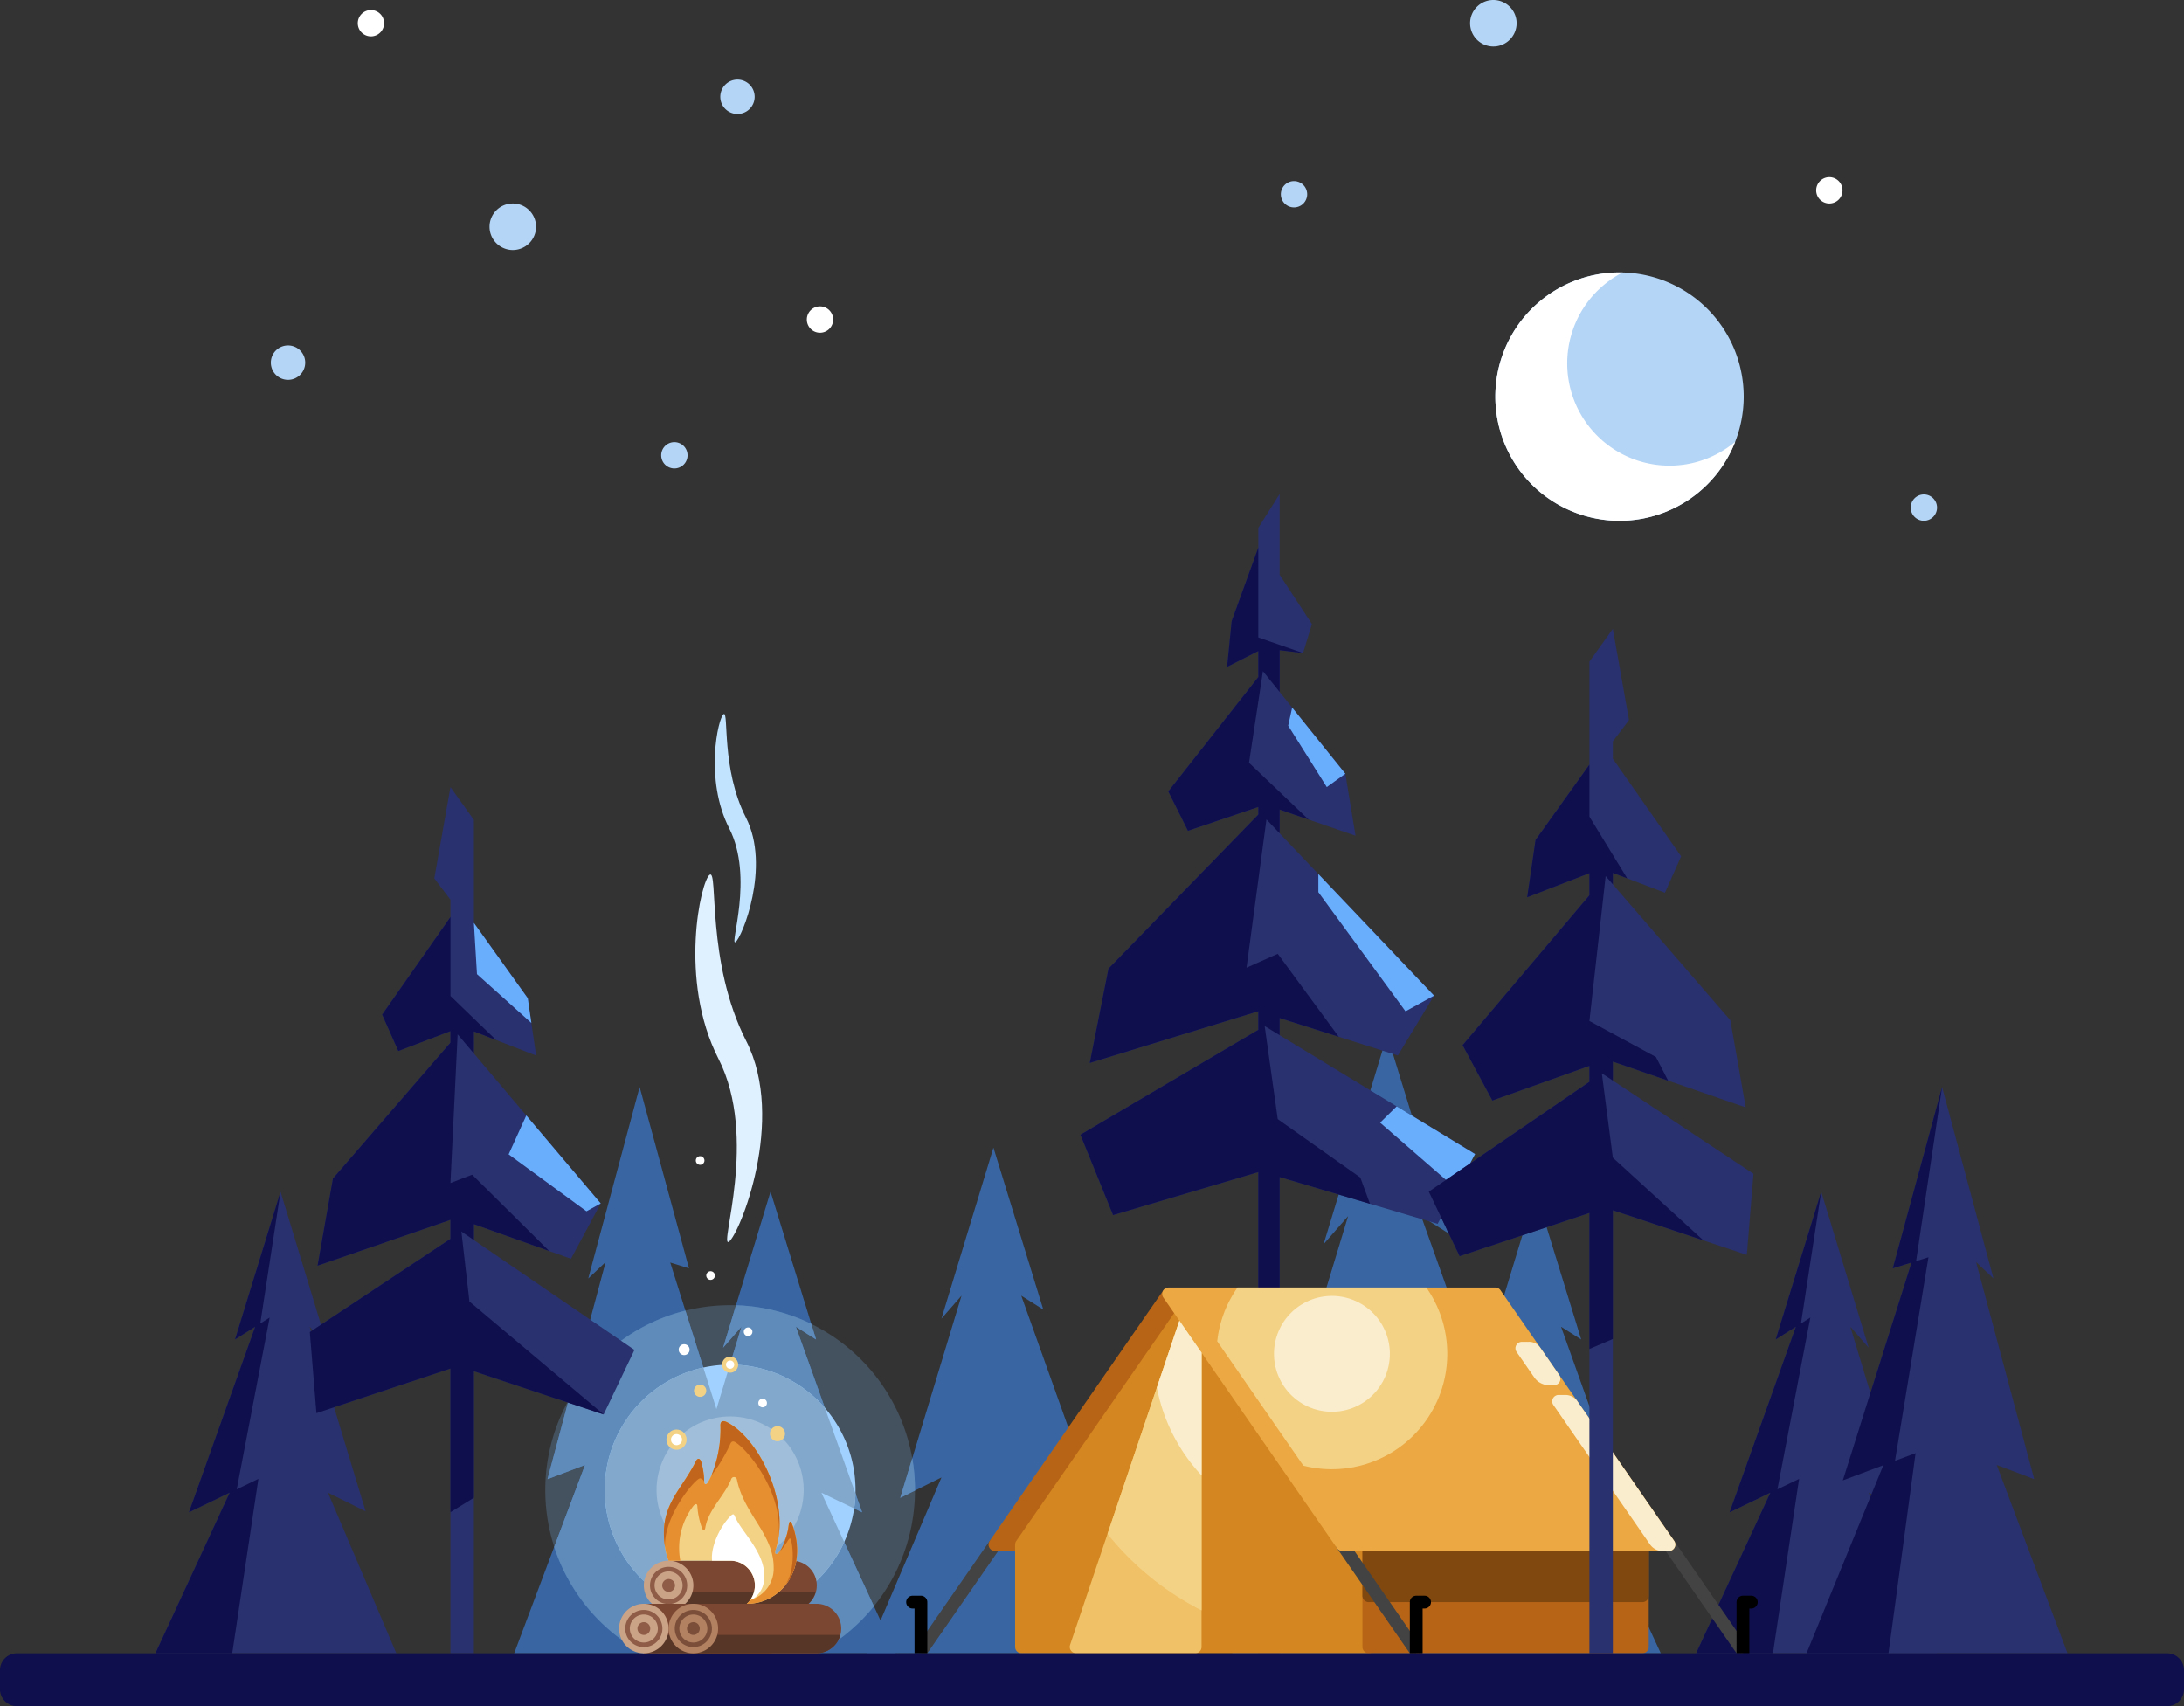 <svg xmlns="http://www.w3.org/2000/svg" width="580.683" height="453.661" viewBox="0 0 580.683 453.661">
  <rect x="0" y="0" width="580.683" height="453.661" fill="#333333" stroke="none"/>
  <g id="Group_37" data-name="Group 37" transform="translate(-679.317 -153.409)">
    <path id="Path_217" data-name="Path 217" d="M261.923,587.15h70.166l-21.622-46.765,11.866,5.715-19.294-54.054,5.873,3.715L295.649,452.7l-13.817,45.463,5.342-6.119-16.3,53.769,10.963-5.43L261.923,587.15Z" transform="translate(647.803 5.871)" fill="#3966a3"/>
    <path id="Path_218" data-name="Path 218" d="M194.271,591.635H295.7l-19.742-42.7,10.834,5.218L269.173,504.8l5.361,3.392-12.108-39.314L249.811,510.39l4.877-5.587-6.644,21.909L235.758,487.73l4.984,1.548-13.116-48.226L213.961,491.97l4.618-4.366L203.119,545.34l9.975-3.774-18.823,50.07Z" transform="translate(621.762 1.386)" fill="#3966a3"/>
    <path id="Path_219" data-name="Path 219" d="M249.388,482.945a49.154,49.154,0,0,1,23.054,92.564H226.333a49.154,49.154,0,0,1,23.055-92.564Z" transform="translate(624.058 17.512)" fill="#85c2fd" opacity="0.215"/>
    <path id="Path_220" data-name="Path 220" d="M250.782,482.965a48.9,48.9,0,0,1,20.017,4.951l1.277,4.144-5.362-3.392,17.616,49.354L273.5,532.8l13.953,30.179A49.358,49.358,0,0,1,272.279,575.5H226.171a49.3,49.3,0,0,1-23.724-28.29l8.188-21.78-9.974,3.774,5.642-21.073a49.25,49.25,0,0,1,31.03-23.742l8.253,26.188,6.645-21.91-4.878,5.587,3.43-11.29Zm46.865,40.665a49.473,49.473,0,0,1,.727,8.458v.137l-3.921,1.942,3.2-10.537Z" transform="translate(624.221 17.52)" fill="#5e8bba"/>
    <path id="Path_221" data-name="Path 221" d="M244.993,494.362A33.338,33.338,0,1,1,211.655,527.7a33.337,33.337,0,0,1,33.338-33.338Z" transform="translate(628.453 21.907)" fill="#a1d1fe"/>
    <path id="Path_222" data-name="Path 222" d="M244.993,494.362a33.264,33.264,0,0,1,25.192,11.5l8.131,22.782a33.326,33.326,0,0,1-.346,3.964l-8.707-4.194,6.067,13.122a33.342,33.342,0,1,1-37.464-46.411l3.486,11.063,3.587-11.827Z" transform="translate(628.453 21.907)" fill="#82a8cc"/>
    <path id="Path_223" data-name="Path 223" d="M332.085,595.465h85.78L391.431,538.3l14.507,6.987L382.35,479.2l7.179,4.542L373.316,431.1,356.425,486.68l6.53-7.48-19.932,65.733,13.4-6.638-24.34,57.17Z" transform="translate(674.812 -2.444)" fill="#3966a3"/>
    <path id="Path_224" data-name="Path 224" d="M416.614,254.19A33.018,33.018,0,1,1,383.6,287.208a33.018,33.018,0,0,1,33.018-33.018Z" transform="translate(693.298 -28.346)" fill="#b4d5f6"/>
    <path id="Path_225" data-name="Path 225" d="M189.453,583.9H125.389l19.742-42.7L134.3,546.421l17.616-49.353-5.362,3.392,12.108-39.314,12.615,41.509-4.877-5.587,14.887,49.093L171.275,541.2l18.178,42.7Z" transform="translate(595.246 9.121)" fill="#29316e"/>
    <path id="Path_226" data-name="Path 226" d="M368.132,583.9H432.2l-19.742-42.7,10.834,5.218-17.616-49.353,5.361,3.392-12.108-39.314L386.31,502.654l4.878-5.587L376.3,546.16l10.01-4.958-18.178,42.7Z" transform="translate(688.687 9.121)" fill="#3966a3"/>
    <path id="Path_227" data-name="Path 227" d="M485.232,583.9H421.169l19.742-42.7-10.834,5.218,17.616-49.353-5.361,3.392,12.108-39.314,12.616,41.509-4.877-5.587,14.886,49.093L467.055,541.2l18.178,42.7Z" transform="translate(709.104 9.121)" fill="#29316e"/>
    <path id="Path_228" data-name="Path 228" d="M441.6,583.9H421.169l19.742-42.7-10.834,5.218,17.616-49.353-5.361,3.392,12.108-39.314-5.388,35.062,2.493-1.577L442.791,540.3l5.764-2.776L441.6,583.9Z" transform="translate(709.104 9.121)" fill="#0f0f4d"/>
    <path id="Path_229" data-name="Path 229" d="M416.614,254.19q.418,0,.832.011a27.2,27.2,0,1,0,29.929,45.029,33.022,33.022,0,1,1-30.761-45.04Z" transform="translate(693.298 -28.346)" fill="#fff"/>
    <path id="Path_230" data-name="Path 230" d="M145.817,583.9H125.389l19.742-42.7L134.3,546.421l17.616-49.353-5.362,3.392,12.108-39.314-5.388,35.062,2.492-1.577L147.011,540.3l5.764-2.776L145.817,583.9Z" transform="translate(595.246 9.121)" fill="#0f0f4d"/>
    <path id="Path_231" data-name="Path 231" d="M511.767,591.635H442.373l20.419-50.012-10.77,4.036L470.28,487.73l-4.984,1.548,13.116-48.226,13.665,50.919-4.617-4.366,15.459,57.735-9.974-3.774,18.823,50.07Z" transform="translate(717.266 1.386)" fill="#29316e"/>
    <path id="Path_232" data-name="Path 232" d="M464.164,591.635H442.373l20.419-50.012-10.77,4.036L470.28,487.73l-4.984,1.548,13.116-48.226-6.91,46.3,3.287-1.021-8.9,54.131,5.475-2.052-7.2,53.227Z" transform="translate(717.266 1.386)" fill="#0f0f4d"/>
    <path id="Path_233" data-name="Path 233" d="M196.688,240.958a6.184,6.184,0,1,1-6.184,6.184,6.183,6.183,0,0,1,6.184-6.184Z" transform="translate(618.969 -33.44)" fill="#b4d5f6"/>
    <path id="Path_234" data-name="Path 234" d="M226.964,286.779a3.5,3.5,0,1,1-3.5,3.5,3.5,3.5,0,0,1,3.5-3.5Z" transform="translate(631.657 -15.802)" fill="#b4d5f6"/>
    <path id="Path_235" data-name="Path 235" d="M384.937,201.888a6.184,6.184,0,1,1-6.184,6.185,6.185,6.185,0,0,1,6.184-6.185Z" transform="translate(691.434 -48.479)" fill="#b4d5f6"/>
    <path id="Path_236" data-name="Path 236" d="M239.374,217.172a4.57,4.57,0,1,1-4.57,4.57,4.57,4.57,0,0,1,4.57-4.57Z" transform="translate(636.022 -42.596)" fill="#b4d5f6"/>
    <path id="Path_237" data-name="Path 237" d="M448.693,235.9a3.5,3.5,0,1,1-3.5,3.5,3.5,3.5,0,0,1,3.5-3.5Z" transform="translate(717.009 -35.387)" fill="#fff"/>
    <path id="Path_238" data-name="Path 238" d="M168.709,203.825a3.5,3.5,0,1,1-3.5,3.5,3.5,3.5,0,0,1,3.5-3.5Z" transform="translate(609.231 -47.734)" fill="#fff"/>
    <path id="Path_239" data-name="Path 239" d="M153.087,268.213a4.57,4.57,0,1,1-4.569,4.57,4.571,4.571,0,0,1,4.569-4.57Z" transform="translate(602.807 -22.949)" fill="#b4d5f6"/>
    <path id="Path_240" data-name="Path 240" d="M466.841,296.815a3.5,3.5,0,1,1-3.5,3.5,3.5,3.5,0,0,1,3.5-3.5Z" transform="translate(723.994 -11.938)" fill="#b4d5f6"/>
    <path id="Path_241" data-name="Path 241" d="M254.92,260.713a3.5,3.5,0,1,1-3.5,3.5,3.5,3.5,0,0,1,3.5-3.5Z" transform="translate(642.417 -25.835)" fill="#fff"/>
    <path id="Path_242" data-name="Path 242" d="M345.922,236.655a3.5,3.5,0,1,1-3.5,3.5,3.5,3.5,0,0,1,3.5-3.5Z" transform="translate(677.448 -35.096)" fill="#b4d5f6"/>
    <path id="Path_243" data-name="Path 243" d="M364.519,361.771l-8.577-13.111V327.2l-5.67,9v5.252l-7.085,19.557-1.216,12.157,8.3-4.2v6.9L326.339,406.3l5.232,10.47,18.7-6.339v2.022l-39.836,40.978-4.973,25.066,44.81-13.744v4.928l-47.305,27.9,8.695,21.375,38.611-11.433V635.46h5.67V508.831l42.008,12.44,9.963-18.555L355.942,471.1v-4.551l31.435,9.965L397,460.592l-41.055-43.163v-6.308l20.18,6.95-2.7-16.485q-8.738-10.869-17.475-21.738V368.73l6.224.763,2.353-7.722Z" transform="translate(663.603 -42.439)" fill="#29316e"/>
    <path id="Path_244" data-name="Path 244" d="M350.272,361.388v-23.9l-7.085,19.556-1.216,12.157,8.3-4.2v6.9l-23.933,30.428,5.232,10.469,18.7-6.339v2.022l-39.836,40.978-4.974,25.066,44.81-13.744v4.928l-47.3,27.9,8.694,21.375,38.611-11.434v58.652l5.669,2.116V504.871l24.021,7.113-2.572-6.993L355.44,489.456l-3.474-24.738,3.976,2.419v-4.55l15.718,4.982L355.44,445.505l-8.3,3.7,5.3-39.427,3.509,3.689V407.16l7.707,2.654-15.852-15.1,3.7-24.364,4.447,5.532V364.77l6.224.762-11.893-4.144Z" transform="translate(663.603 -38.478)" fill="#0f0f4d"/>
    <path id="Path_245" data-name="Path 245" d="M348.653,400.167l30.759,32.338-7.583,4.168-23.176-31.681v-4.826Z" transform="translate(681.189 -14.352)" fill="#68aefd"/>
    <path id="Path_246" data-name="Path 246" d="M364.918,444.775l20.845,12.682-4.981,9.277-20.275-17.63,4.411-4.33Z" transform="translate(685.753 2.819)" fill="#68aefd"/>
    <path id="Path_247" data-name="Path 247" d="M343.918,368.208,358.061,385.8l-4.937,3.553L342.86,373.023l1.058-4.815Z" transform="translate(678.959 -26.655)" fill="#68aefd"/>
    <path id="Path_248" data-name="Path 248" d="M241.164,504.309A19.562,19.562,0,1,1,221.6,523.871a19.562,19.562,0,0,1,19.562-19.562Z" transform="translate(632.282 25.736)" fill="#a0bed9"/>
    <path id="Path_249" data-name="Path 249" d="M236.321,492.819a2.138,2.138,0,1,1-2.138,2.137,2.137,2.137,0,0,1,2.138-2.137Z" transform="translate(637.125 21.313)" fill="#f4d285"/>
    <path id="Path_250" data-name="Path 250" d="M230.421,498.192a1.633,1.633,0,1,1-1.634,1.633,1.632,1.632,0,0,1,1.634-1.633Z" transform="translate(635.048 23.381)" fill="#f4d285"/>
    <path id="Path_251" data-name="Path 251" d="M227.3,490.441a1.447,1.447,0,1,1-1.447,1.449,1.448,1.448,0,0,1,1.447-1.449Z" transform="translate(633.918 20.398)" fill="#fff"/>
    <path id="Path_252" data-name="Path 252" d="M245.374,506.179a2,2,0,1,1-2,2,2,2,0,0,1,2-2Z" transform="translate(640.663 26.456)" fill="#f4d285"/>
    <path id="Path_253" data-name="Path 253" d="M236.031,493.572a1.094,1.094,0,1,1-1.1,1.094,1.095,1.095,0,0,1,1.1-1.094Z" transform="translate(637.415 21.603)" fill="#fff"/>
    <path id="Path_254" data-name="Path 254" d="M226.176,506.83a2.677,2.677,0,1,1-2.677,2.677,2.678,2.678,0,0,1,2.677-2.677Z" transform="translate(633.013 26.706)" fill="#f4d285"/>
    <path id="Path_255" data-name="Path 255" d="M225.84,507.7a1.467,1.467,0,1,1-1.467,1.467,1.466,1.466,0,0,1,1.467-1.467Z" transform="translate(633.349 27.043)" fill="#fff"/>
    <path id="Path_256" data-name="Path 256" d="M242.283,500.9a1.147,1.147,0,1,1-1.147,1.147,1.148,1.148,0,0,1,1.147-1.147Z" transform="translate(639.802 24.425)" fill="#fff"/>
    <path id="Path_257" data-name="Path 257" d="M239.494,487.225a1.147,1.147,0,1,1-1.147,1.147,1.147,1.147,0,0,1,1.147-1.147Z" transform="translate(638.728 19.16)" fill="#fff"/>
    <path id="Path_258" data-name="Path 258" d="M232.293,476.427a1.147,1.147,0,1,1-1.148,1.147,1.147,1.147,0,0,1,1.148-1.147Z" transform="translate(635.956 15.003)" fill="#fff"/>
    <path id="Path_259" data-name="Path 259" d="M241.354,533.133l-42.7-29.208V499.7l25.811,9.2,7.912-14.72-33.723-39.863V448.45l16.553,6.41-2.224-15.244q-7.165-10.019-14.329-20.04V392.19l-6.228-8.714-4.3,24.267,4.3,5.678v4.59l-18.165,25.962,4.3,9.681,13.86-5.281v3.05q-15.62,18.069-31.244,36.134l-4.09,23.177,35.334-12.183v5.041l-37.386,24.792,1.757,21.561,35.629-11.862V613.8h6.228V538.8l34.507,11.488,8.193-17.159Z" transform="translate(606.66 -20.777)" fill="#29316e"/>
    <path id="Path_260" data-name="Path 260" d="M186.531,409.542l14.329,20.04.962,6.593-14.471-13-.821-13.632Z" transform="translate(618.782 -10.744)" fill="#68aefd"/>
    <path id="Path_261" data-name="Path 261" d="M195.339,492.06l3.314,2.266V490.1l20.03,7.138-20.487-20.3-5.771,2.223,1.91-39.546,4.318,5.1v-5.868l5.911,2.289-12.139-11.718V408.412l-18.165,25.962,4.3,9.681,13.86-5.281v3.05q-15.62,18.069-31.244,36.134l-4.09,23.177,35.334-12.183v5.041l-37.386,24.792,1.757,21.561,35.629-11.862v38.2l6.228-3.835V529.205l34.507,11.488-35.682-30.024-2.14-18.609Z" transform="translate(606.66 -11.178)" fill="#0f0f4d"/>
    <path id="Path_262" data-name="Path 262" d="M197.9,446.52l19.791,23.393L213.9,472,193.2,456.865,197.9,446.52Z" transform="translate(621.35 3.491)" fill="#68aefd"/>
    <path id="Path_263" data-name="Path 263" d="M290.632,528.412a1.694,1.694,0,1,1,2.788,1.924l-19.367,27.952h-1.7v-3.5l18.278-26.38Z" transform="translate(651.819 34.733)" fill="#434343"/>
    <path id="Path_264" data-name="Path 264" d="M334.616,480.319l3.519,5.079a1.694,1.694,0,0,1-.021,1.954L295.5,548.859a1.689,1.689,0,0,1-1.395.731v.006h-7.073a1.7,1.7,0,0,1-1.316-2.774l46.095-66.53a1.694,1.694,0,0,1,2.356-.432,1.664,1.664,0,0,1,.45.458Z" transform="translate(656.815 16.209)" fill="#b76416"/>
    <path id="Path_265" data-name="Path 265" d="M336.188,484,378.3,544.78h6.189a1.7,1.7,0,0,1,1.7,1.7v27.214a1.7,1.7,0,0,1-1.7,1.7H292.138a1.7,1.7,0,0,1-1.7-1.7V546.479a1.7,1.7,0,0,1,.384-1.076l42.559-61.425a1.694,1.694,0,0,1,2.806.026Z" transform="translate(658.78 17.628)" fill="#d48620"/>
    <path id="Path_266" data-name="Path 266" d="M415.037,530.336a1.694,1.694,0,1,1,2.788-1.924l18.277,26.38v3.5h-1.7l-19.367-27.952Z" transform="translate(706.628 34.733)" fill="#434343"/>
    <path id="Path_267" data-name="Path 267" d="M428.938,554.035V540.428a1.7,1.7,0,0,1,1.7-1.7h2.22a1.7,1.7,0,0,1,0,3.4h-.521v11.908Z" transform="translate(712.094 38.985)"/>
    <path id="Path_268" data-name="Path 268" d="M433.235,530.126v25.522a1.7,1.7,0,0,1-1.7,1.7H358.818a1.7,1.7,0,0,1-1.7-1.7V530.126Z" transform="translate(684.449 35.674)" fill="#b76416"/>
    <path id="Path_269" data-name="Path 269" d="M433.235,530.126v11.915a1.7,1.7,0,0,1-1.7,1.7H358.818a1.7,1.7,0,0,1-1.7-1.7V530.126Z" transform="translate(684.449 35.674)" fill="#80470f"/>
    <path id="Path_270" data-name="Path 270" d="M352.315,530.336a1.694,1.694,0,1,1,2.788-1.924l18.278,26.38v3.5h-1.7l-19.367-27.952Z" transform="translate(682.484 34.733)" fill="#434343"/>
    <path id="Path_271" data-name="Path 271" d="M365.151,548.861Zm-44.782-69.3h86.866a1.7,1.7,0,0,1,1.471.848l46.1,66.532a1.695,1.695,0,0,1-1.461,2.655h-86.8a1.694,1.694,0,0,1-1.395-.731l-46.174-66.642a1.693,1.693,0,0,1,1.393-2.656v-.006Z" transform="translate(669.65 16.208)" fill="#eba843"/>
    <path id="Path_272" data-name="Path 272" d="M366.216,554.035V540.428a1.7,1.7,0,0,1,1.7-1.7h2.219a1.7,1.7,0,1,1,0,3.4h-.519v11.908Z" transform="translate(687.95 38.985)"/>
    <path id="Path_273" data-name="Path 273" d="M275.142,554.035V540.428a1.7,1.7,0,0,0-1.7-1.7h-2.219a1.7,1.7,0,1,0,0,3.4h.519v11.908Z" transform="translate(650.73 38.985)"/>
    <path id="Path_274" data-name="Path 274" d="M419.518,539.877a4.048,4.048,0,0,0,3.7,1.774h1.36a1.664,1.664,0,0,0,.964-.3,1.7,1.7,0,0,0,.429-2.364l-25.93-37.422a3.9,3.9,0,0,0-2.853-1.385h-1.938a1.7,1.7,0,0,0-1.4,2.666l25.659,37.029Z" transform="translate(698.474 24.148)" fill="#faedcd"/>
    <path id="Path_275" data-name="Path 275" d="M391.582,499.561a4.721,4.721,0,0,0,4.016,1.929l1.154,0a1.675,1.675,0,0,0,.964-.3,1.7,1.7,0,0,0,.429-2.364l-5.128-7.4a3.612,3.612,0,0,0-3.149-1.435h-1.676a1.7,1.7,0,0,0-1.4,2.666l4.786,6.908Z" transform="translate(695.755 20.223)" fill="#faedcd"/>
    <path id="Path_276" data-name="Path 276" d="M384.839,479.557a30.69,30.69,0,0,1-32.7,47.362l-22.9-33.06a30.5,30.5,0,0,1,5.394-14.3Z" transform="translate(673.716 16.208)" fill="#f4d285"/>
    <path id="Path_277" data-name="Path 277" d="M355.539,481.17a15.4,15.4,0,1,1-15.4,15.4,15.4,15.4,0,0,1,15.4-15.4Z" transform="translate(677.912 16.829)" fill="#faedcd"/>
    <path id="Path_278" data-name="Path 278" d="M301.013,572.122Zm34.961-77.684v78.221a1.7,1.7,0,0,1-1.7,1.7l-.15-.007H302.619a1.692,1.692,0,0,1-1.692-1.692,1.725,1.725,0,0,1,.086-.537l29.069-86.189,5.893,8.5Z" transform="translate(662.818 18.662)" fill="#f0c167"/>
    <path id="Path_279" data-name="Path 279" d="M333.184,562.956a76.812,76.812,0,0,1-25.009-20.342l19.116-56.681,5.893,8.5v68.518Z" transform="translate(665.608 18.662)" fill="#f4d285"/>
    <path id="Path_280" data-name="Path 280" d="M329.536,527.057A47.264,47.264,0,0,1,317.652,503.7l5.991-17.767,5.893,8.5v32.619Z" transform="translate(669.256 18.663)" fill="#faedcd"/>
    <path id="Path_281" data-name="Path 281" d="M369.859,502.745l42.7-29.208v-4.221l-25.81,9.2-7.914-14.719,33.723-39.863v-5.868l-16.553,6.41,2.224-15.244q7.165-10.021,14.329-20.04V361.8l6.229-8.714,4.3,24.267-4.3,5.677v4.59l18.162,25.963-4.3,9.681-13.859-5.282v3.05q15.618,18.069,31.243,36.134l4.09,23.178-35.333-12.185V473.2l37.385,24.792-1.758,21.562-35.628-11.862V625.5H412.56V508.415L378.054,519.9l-8.195-17.158Z" transform="translate(689.352 -32.475)" fill="#29316e"/>
    <path id="Path_282" data-name="Path 282" d="M369.859,492.711l42.7-29.208v-4.221l-25.81,9.2-7.914-14.719L412.56,413.9v-5.868l-16.553,6.41,2.224-15.244q7.165-10.021,14.329-20.04v13.84l10.055,16.414-3.825-1.458V411l-1.911-2.208L412.56,447.34l17.68,9.563,3.255,6.3-14.705-5.072v5.041l-2.928-1.925,2.928,22.43,24.083,22-24.083-8.017v34.233l-6.229,2.645V498.381l-34.506,11.488-8.195-17.158Z" transform="translate(689.352 -22.442)" fill="#0f0f4d"/>
    <path id="Path_283" data-name="Path 283" d="M232.871,400.32c-2.331,1.494-8.39,27.958,2.324,48.937s.04,50.4,2.76,48.657,15.329-32.409,4.615-53.388-7.368-45.7-9.7-44.206Z" transform="translate(635.148 -14.318)" fill="#dff0ff"/>
    <path id="Path_284" data-name="Path 284" d="M235.127,369.482c-1.447.928-5.164,17.334,1.489,30.362s-.021,31.329,1.667,30.246,9.436-20.072,2.782-33.1-4.491-28.436-5.939-27.508Z" transform="translate(636.585 -26.179)" fill="#c2e3fe"/>
    <path id="Path_285" data-name="Path 285" d="M256.647,532a6.583,6.583,0,1,1,0,13.165H223.911V532h32.736Z" transform="translate(633.171 36.396)" fill="#7c4732"/>
    <path id="Path_286" data-name="Path 286" d="M263.008,537.98a6.585,6.585,0,0,1-6.361,4.886H223.911V537.98Z" transform="translate(633.171 38.698)" fill="#573527"/>
    <path id="Path_287" data-name="Path 287" d="M225.74,532a6.583,6.583,0,1,1-6.581,6.583A6.583,6.583,0,0,1,225.74,532Z" transform="translate(631.342 36.396)" fill="#caa286"/>
    <path id="Path_288" data-name="Path 288" d="M225.284,533.189a4.941,4.941,0,1,1-3.491,1.447,4.92,4.92,0,0,1,3.491-1.447Zm2.634,2.306a3.725,3.725,0,1,0,1.09,2.633,3.713,3.713,0,0,0-1.09-2.633Z" transform="translate(631.798 36.853)" fill="#8e5c47"/>
    <path id="Path_289" data-name="Path 289" d="M224.383,535.53a1.7,1.7,0,1,1-1.2.5,1.689,1.689,0,0,1,1.2-.5Z" transform="translate(632.7 37.754)" fill="#8e5c47"/>
    <path id="Path_290" data-name="Path 290" d="M239.849,505.522c8.276,4.225,17.123,21.349,12.772,34.132-.148.432-.023,1.413.906.5,1.2-1.172,2.383-5.066,2.576-6.585.112-.871.3-3.1,1.276-.2,3.878,11.566-3.511,20.4-12.2,20.4l-.129,0a6.583,6.583,0,0,0-4.424-11.456H224.258a18.009,18.009,0,0,1-.957-3.67c-1.677-10.952,4.237-14.784,8.206-22.768.51-1.025,1.156-.763,1.478.294a20.965,20.965,0,0,1,.73,5.115c.008.769.515.921.953.242,1.877-2.908,3.684-9.841,3.379-14.993-.078-1.337.6-1.622,1.8-1.01Z" transform="translate(632.824 26.085)" fill="#f4d285"/>
    <path id="Path_291" data-name="Path 291" d="M238.463,523.941c1.838,4.206,9.136,10.4,7.448,17.738-.46,2-2.252,3.991-3.512,4.2a6.583,6.583,0,0,0-5.325-10.451h-4.8c-.4-3.321,1.716-8.541,4.768-11.737.99-1.036,1.078-.526,1.418.252Z" transform="translate(636.373 32.972)" fill="#fff"/>
    <path id="Path_292" data-name="Path 292" d="M245.948,552.764a8.64,8.64,0,0,0,6.245-8.663c0-8.883-7.85-14.039-9.775-23.361a.774.774,0,0,0-1.512-.1c-1.774,4.428-6.137,8.163-6.878,12.892-.112.715-.51.936-.878.156a20.986,20.986,0,0,1-1.249-5.926c-.1-.986-.917-.193-1.055-.011a18.43,18.43,0,0,0-3.471,14.563h-3.116a17.982,17.982,0,0,1-.957-3.667c-1.677-10.952,4.237-14.784,8.206-22.768.51-1.025,1.156-.763,1.478.294a20.965,20.965,0,0,1,.73,5.115c.008.769.515.921.953.242,1.877-2.908,3.684-9.841,3.379-14.993-.078-1.337.6-1.622,1.8-1.01,8.276,4.225,17.123,21.349,12.772,34.132-.148.432-.023,1.413.906.5,1.2-1.172,2.383-5.066,2.576-6.585.112-.871.3-3.1,1.276-.2,3.878,11.566-3.511,20.4-12.2,20.4l-.129,0a6.614,6.614,0,0,0,.9-1.005Z" transform="translate(632.824 26.085)" fill="#e68f30"/>
    <path id="Path_293" data-name="Path 293" d="M232.125,519.661a32.437,32.437,0,0,0,2.413-13.129c-.078-1.337.6-1.622,1.8-1.01,7.706,3.935,15.907,19.05,13.488,31.433,2.012-11.848-7.691-23.9-11.325-26.144-.692-.428-1.1-.147-1.385.547a42.906,42.906,0,0,1-4.993,8.3Z" transform="translate(636.333 26.085)" fill="#c2651c"/>
    <path id="Path_294" data-name="Path 294" d="M223.3,535.86c-1.677-10.952,4.237-14.784,8.206-22.768.51-1.025,1.156-.763,1.478.294a20.965,20.965,0,0,1,.73,5.115,1.453,1.453,0,0,0-1.069-.877c-1.09-.105-9.636,9.743-9.344,18.237Z" transform="translate(632.824 28.868)" fill="#c2651c"/>
    <path id="Path_295" data-name="Path 295" d="M245.044,532.729c1.2-1.172,2.383-5.066,2.576-6.585.112-.871.3-3.1,1.276-.2,2.176,6.491.8,12.122-2.356,15.813,3.414-4.425,2.073-12.855,1.51-12.786-.514.064-1.27,2.242-3.005,3.753Z" transform="translate(641.306 33.51)" fill="#c2651c"/>
    <path id="Path_296" data-name="Path 296" d="M230.285,454.339a1.147,1.147,0,1,1-1.147,1.147,1.146,1.146,0,0,1,1.147-1.147Z" transform="translate(635.183 6.5)" fill="#fff"/>
    <path id="Path_298" data-name="Path 298" d="M100.052,549.781H671.741a4.51,4.51,0,0,1,4.5,4.5v5.055a4.51,4.51,0,0,1-4.5,4.5H100.052a4.51,4.51,0,0,1-4.5-4.5v-5.055a4.51,4.51,0,0,1,4.5-4.5Z" transform="translate(583.762 43.24)" fill="#0f0f4d"/>
    <path id="Path_299" data-name="Path 299" d="M251.893,540.276a6.582,6.582,0,1,1,0,13.164H219.159V540.276h32.734Z" transform="translate(631.342 39.581)" fill="#7c4732"/>
    <path id="Path_300" data-name="Path 300" d="M258.254,546.254a6.583,6.583,0,0,1-6.361,4.885H219.159v-4.885Z" transform="translate(631.342 41.882)" fill="#573527"/>
    <path id="Path_301" data-name="Path 301" d="M220.989,540.276a6.582,6.582,0,1,1-6.583,6.583,6.582,6.582,0,0,1,6.583-6.583Z" transform="translate(629.512 39.581)" fill="#caa286"/>
    <path id="Path_302" data-name="Path 302" d="M220.532,541.463a4.937,4.937,0,1,1-3.493,1.446,4.924,4.924,0,0,1,3.493-1.446Zm2.633,2.3a3.726,3.726,0,1,0,1.09,2.634,3.717,3.717,0,0,0-1.09-2.634Z" transform="translate(629.969 40.038)" fill="#8e5c47"/>
    <path id="Path_303" data-name="Path 303" d="M219.631,543.8a1.7,1.7,0,1,1-1.2.5,1.686,1.686,0,0,1,1.2-.5Z" transform="translate(630.87 40.939)" fill="#8e5c47"/>
    <path id="Path_304" data-name="Path 304" d="M261.4,540.276a6.582,6.582,0,1,1,0,13.164H228.664V540.276H261.4Z" transform="translate(635.001 39.581)" fill="#7c4732"/>
    <path id="Path_305" data-name="Path 305" d="M267.761,546.254a6.585,6.585,0,0,1-6.361,4.885H228.664v-4.885Z" transform="translate(635.001 41.882)" fill="#573527"/>
    <path id="Path_306" data-name="Path 306" d="M230.494,540.276a6.582,6.582,0,1,1-6.583,6.583,6.583,6.583,0,0,1,6.583-6.583Z" transform="translate(633.171 39.581)" fill="#b28161"/>
    <path id="Path_307" data-name="Path 307" d="M230.037,541.463a4.937,4.937,0,1,1-3.493,1.446,4.924,4.924,0,0,1,3.493-1.446Zm2.633,2.3a3.723,3.723,0,1,0,1.091,2.634,3.715,3.715,0,0,0-1.091-2.634Z" transform="translate(633.628 40.038)" fill="#7b4e3a"/>
    <path id="Path_308" data-name="Path 308" d="M229.136,543.8a1.7,1.7,0,1,1-1.2.5,1.684,1.684,0,0,1,1.2-.5Z" transform="translate(634.529 40.939)" fill="#7b4e3a"/>
  </g>
</svg>
